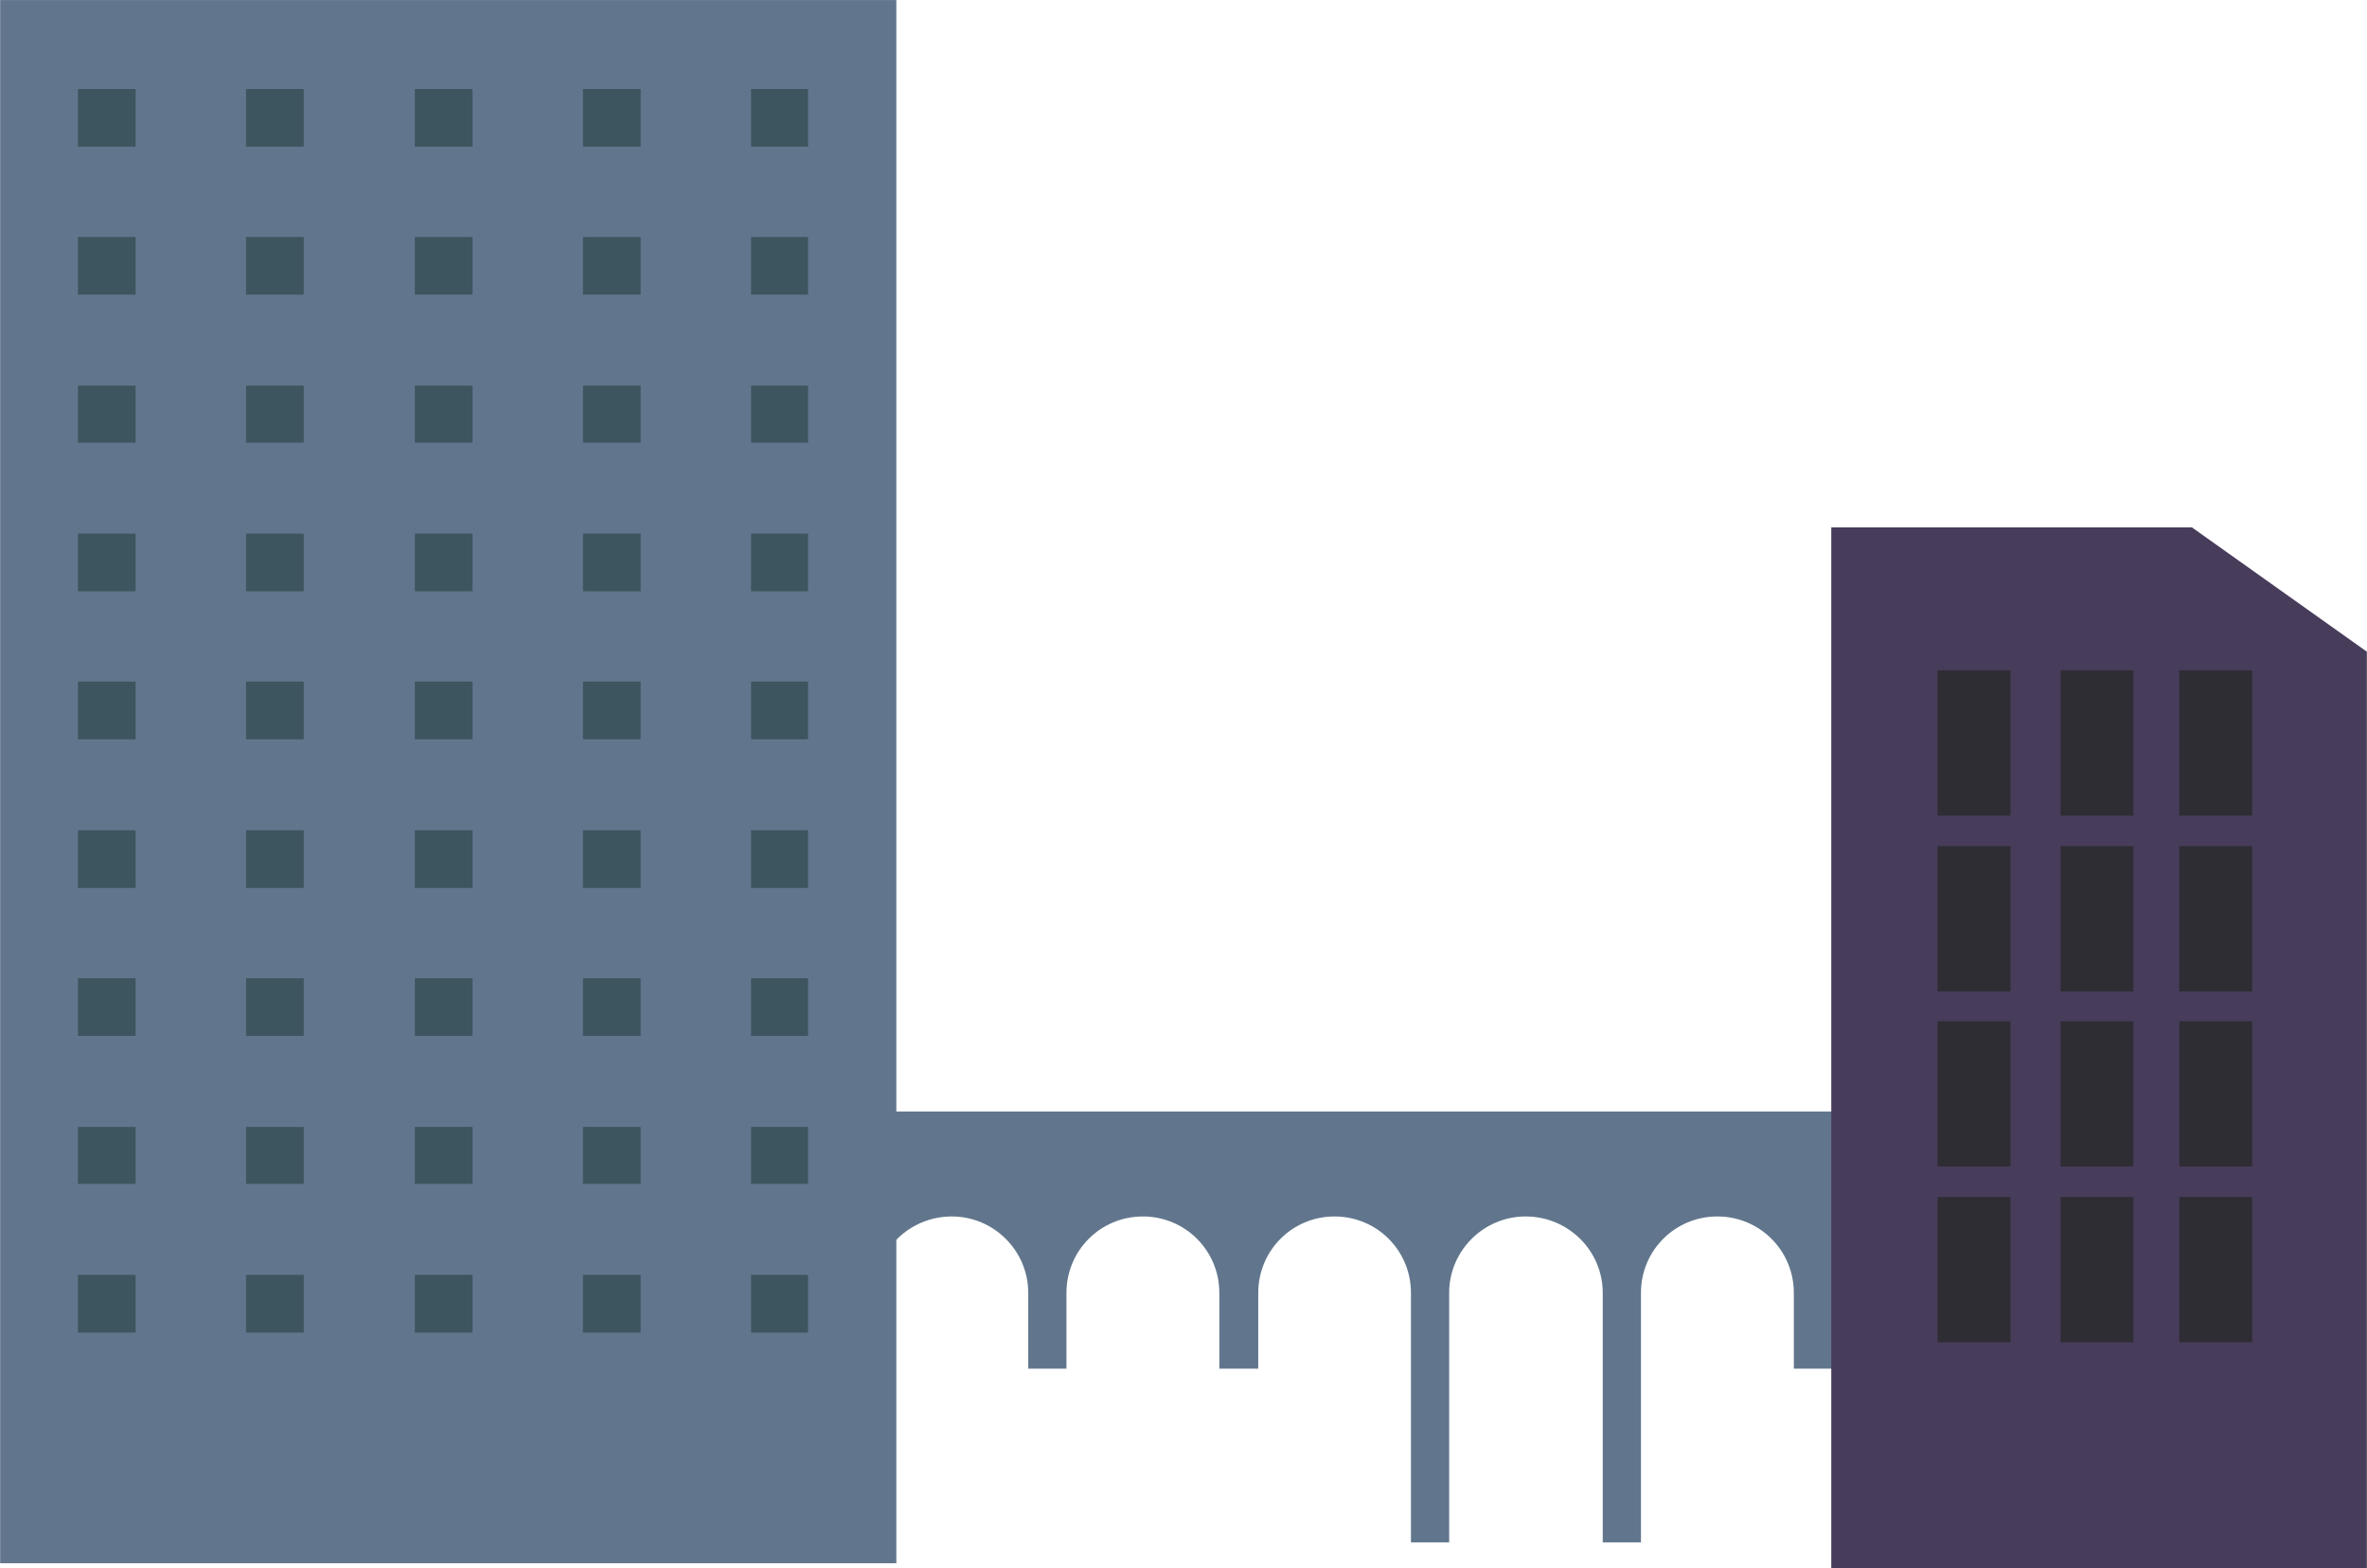 <?xml version="1.0" encoding="UTF-8" standalone="no"?>
<!DOCTYPE svg PUBLIC "-//W3C//DTD SVG 1.1//EN" "http://www.w3.org/Graphics/SVG/1.1/DTD/svg11.dtd">
<!-- Generated by Microsoft Visio, SVG Export Buildings-#5.svg Page-1 -->
<svg xmlns="http://www.w3.org/2000/svg" xmlns:xlink="http://www.w3.org/1999/xlink" xmlns:ev="http://www.w3.org/2001/xml-events"
		xmlns:v="http://schemas.microsoft.com/visio/2003/SVGExtensions/" width="1.875in" height="1.242in"
		viewBox="0 0 135 89.435" xml:space="preserve" color-interpolation-filters="sRGB" class="st5">
	<v:documentProperties v:langID="1033" v:metric="true" v:viewMarkup="false"/>

	<style type="text/css">
	<![CDATA[
		.st1 {fill:#61768c;stroke:none;stroke-linecap:round;stroke-linejoin:round;stroke-width:0.75}
		.st2 {fill:#3d555f;stroke:none;stroke-linecap:round;stroke-linejoin:round;stroke-width:0.75}
		.st3 {fill:#483c5b;stroke:none;stroke-linecap:round;stroke-linejoin:round;stroke-width:0.75}
		.st4 {fill:#2f2d34;stroke:none;stroke-linecap:round;stroke-linejoin:round;stroke-width:0.75}
		.st5 {fill:none;fill-rule:evenodd;font-size:12px;overflow:visible;stroke-linecap:square;stroke-miterlimit:3}
	]]>
	</style>

	<g v:mID="0" v:index="1" v:groupContext="foregroundPage">
		<title>Page-1</title>
		<v:pageProperties v:drawingScale="1" v:pageScale="1" v:drawingUnits="0" v:shadowOffsetX="9" v:shadowOffsetY="-9"/>
		<g id="group14453-1" v:mID="14453" v:groupContext="group">
			<title>Buildings #5</title>
			<g id="shape14454-2" v:mID="14454" v:groupContext="shape" transform="translate(44.577,-24.053)">
				<title>Sheet.14454</title>
				<path d="M0 87.45 L63.04 87.45 L63.04 89.44 L0 89.44 L0 87.45 Z" class="st1"/>
			</g>
			<g id="shape14455-4" v:mID="14455" v:groupContext="shape" transform="translate(46.994,-1.466)">
				<title>Sheet.14455</title>
				<path d="M0 66.33 L0 79.53 L2.89 79.53 L2.89 75.21 L2.89 75.21 C2.89 72.79 4.87 70.85 7.29 70.85 C9.67 70.85 11.65
							 72.79 11.65 75.21 L11.65 79.53 L13.83 79.53 L13.83 75.21 L13.83 75.21 C13.83 72.79 15.77 70.85 18.19
							 70.85 C20.6 70.85 22.55 72.79 22.55 75.21 L22.55 79.53 L24.77 79.53 L24.77 75.21 L24.77 75.21 C24.77
							 72.79 26.71 70.85 29.12 70.85 C31.54 70.85 33.48 72.79 33.48 75.21 L33.48 89.44 L35.66 89.44 L35.66
							 75.21 L35.66 75.21 C35.66 72.79 37.64 70.85 40.02 70.85 C42.44 70.85 44.42 72.79 44.42 75.21 L44.42
							 89.44 L46.6 89.44 L46.6 75.21 L46.6 75.21 C46.6 72.79 48.54 70.85 50.96 70.85 C53.37 70.85 55.32 72.79
							 55.32 75.21 L55.32 79.53 L58.25 79.53 L58.25 66.33 L0 66.33 Z" class="st1"/>
			</g>
			<g id="shape14456-6" v:mID="14456" v:groupContext="shape" transform="translate(1.19904E-14,-0.277)">
				<title>Sheet.14456</title>
				<path d="M0 0.28 L51.12 0.28 L51.12 89.44 L0 89.44 L0 0.28 Z" class="st1"/>
			</g>
			<g id="shape14457-8" v:mID="14457" v:groupContext="shape" transform="translate(42.834,-81.074)">
				<title>Sheet.14457</title>
				<path d="M0 86.15 L3.25 86.15 L3.25 89.44 L0 89.44 L0 86.15 Z" class="st2"/>
			</g>
			<g id="shape14458-10" v:mID="14458" v:groupContext="shape" transform="translate(33.245,-81.074)">
				<title>Sheet.14458</title>
				<path d="M0 86.15 L3.29 86.15 L3.29 89.44 L0 89.44 L0 86.15 Z" class="st2"/>
			</g>
			<g id="shape14459-12" v:mID="14459" v:groupContext="shape" transform="translate(23.656,-81.074)">
				<title>Sheet.14459</title>
				<path d="M0 86.15 L3.29 86.15 L3.29 89.44 L0 89.44 L0 86.15 Z" class="st2"/>
			</g>
			<g id="shape14460-14" v:mID="14460" v:groupContext="shape" transform="translate(14.027,-81.074)">
				<title>Sheet.14460</title>
				<path d="M0 86.15 L3.29 86.15 L3.29 89.44 L0 89.44 L0 86.15 Z" class="st2"/>
			</g>
			<g id="shape14461-16" v:mID="14461" v:groupContext="shape" transform="translate(4.438,-81.074)">
				<title>Sheet.14461</title>
				<path d="M0 86.15 L3.29 86.15 L3.29 89.44 L0 89.44 L0 86.15 Z" class="st2"/>
			</g>
			<g id="shape14462-18" v:mID="14462" v:groupContext="shape" transform="translate(42.834,-72.634)">
				<title>Sheet.14462</title>
				<path d="M0 89.44 L0 86.15 L3.25 86.15 L3.25 89.44 L0 89.44 Z" class="st2"/>
			</g>
			<g id="shape14463-20" v:mID="14463" v:groupContext="shape" transform="translate(33.245,-72.634)">
				<title>Sheet.14463</title>
				<path d="M0 86.15 L3.29 86.15 L3.29 89.44 L0 89.44 L0 86.15 Z" class="st2"/>
			</g>
			<g id="shape14464-22" v:mID="14464" v:groupContext="shape" transform="translate(23.656,-72.634)">
				<title>Sheet.14464</title>
				<path d="M0 86.15 L3.29 86.15 L3.29 89.44 L0 89.44 L0 86.15 Z" class="st2"/>
			</g>
			<g id="shape14465-24" v:mID="14465" v:groupContext="shape" transform="translate(14.027,-72.634)">
				<title>Sheet.14465</title>
				<path d="M0 86.15 L3.29 86.15 L3.29 89.44 L0 89.44 L0 86.15 Z" class="st2"/>
			</g>
			<g id="shape14466-26" v:mID="14466" v:groupContext="shape" transform="translate(4.438,-72.634)">
				<title>Sheet.14466</title>
				<path d="M0 86.15 L3.29 86.15 L3.29 89.44 L0 89.44 L0 86.15 Z" class="st2"/>
			</g>
			<g id="shape14467-28" v:mID="14467" v:groupContext="shape" transform="translate(42.834,-64.194)">
				<title>Sheet.14467</title>
				<path d="M0 86.19 L3.25 86.19 L3.25 89.44 L0 89.44 L0 86.19 Z" class="st2"/>
			</g>
			<g id="shape14468-30" v:mID="14468" v:groupContext="shape" transform="translate(33.245,-64.194)">
				<title>Sheet.14468</title>
				<path d="M0 86.19 L3.29 86.19 L3.29 89.44 L0 89.44 L0 86.19 Z" class="st2"/>
			</g>
			<g id="shape14469-32" v:mID="14469" v:groupContext="shape" transform="translate(23.656,-64.194)">
				<title>Sheet.14469</title>
				<path d="M0 86.19 L3.29 86.19 L3.29 89.44 L0 89.44 L0 86.19 Z" class="st2"/>
			</g>
			<g id="shape14470-34" v:mID="14470" v:groupContext="shape" transform="translate(14.027,-64.194)">
				<title>Sheet.14470</title>
				<path d="M0 86.19 L3.29 86.19 L3.29 89.44 L0 89.44 L0 86.19 Z" class="st2"/>
			</g>
			<g id="shape14471-36" v:mID="14471" v:groupContext="shape" transform="translate(4.438,-64.194)">
				<title>Sheet.14471</title>
				<path d="M0 86.19 L3.29 86.19 L3.29 89.44 L0 89.44 L0 86.19 Z" class="st2"/>
			</g>
			<g id="shape14472-38" v:mID="14472" v:groupContext="shape" transform="translate(42.834,-55.714)">
				<title>Sheet.14472</title>
				<path d="M0 86.15 L3.25 86.15 L3.25 89.44 L0 89.44 L0 86.15 Z" class="st2"/>
			</g>
			<g id="shape14473-40" v:mID="14473" v:groupContext="shape" transform="translate(33.245,-55.714)">
				<title>Sheet.14473</title>
				<path d="M0 86.15 L3.29 86.15 L3.29 89.44 L0 89.44 L0 86.15 Z" class="st2"/>
			</g>
			<g id="shape14474-42" v:mID="14474" v:groupContext="shape" transform="translate(23.656,-55.714)">
				<title>Sheet.14474</title>
				<path d="M0 86.15 L3.29 86.15 L3.29 89.44 L0 89.44 L0 86.15 Z" class="st2"/>
			</g>
			<g id="shape14475-44" v:mID="14475" v:groupContext="shape" transform="translate(14.027,-55.714)">
				<title>Sheet.14475</title>
				<path d="M0 86.15 L3.29 86.15 L3.29 89.44 L0 89.44 L0 86.15 Z" class="st2"/>
			</g>
			<g id="shape14476-46" v:mID="14476" v:groupContext="shape" transform="translate(4.438,-55.714)">
				<title>Sheet.14476</title>
				<path d="M0 86.15 L3.29 86.15 L3.29 89.44 L0 89.44 L0 86.15 Z" class="st2"/>
			</g>
			<g id="shape14477-48" v:mID="14477" v:groupContext="shape" transform="translate(42.834,-47.273)">
				<title>Sheet.14477</title>
				<path d="M0 86.15 L3.25 86.15 L3.25 89.44 L0 89.44 L0 86.15 Z" class="st2"/>
			</g>
			<g id="shape14478-50" v:mID="14478" v:groupContext="shape" transform="translate(33.245,-47.273)">
				<title>Sheet.14478</title>
				<path d="M0 86.15 L3.29 86.15 L3.29 89.44 L0 89.44 L0 86.15 Z" class="st2"/>
			</g>
			<g id="shape14479-52" v:mID="14479" v:groupContext="shape" transform="translate(23.656,-47.273)">
				<title>Sheet.14479</title>
				<path d="M0 86.15 L3.29 86.15 L3.29 89.44 L0 89.44 L0 86.15 Z" class="st2"/>
			</g>
			<g id="shape14480-54" v:mID="14480" v:groupContext="shape" transform="translate(14.027,-47.273)">
				<title>Sheet.14480</title>
				<path d="M0 86.15 L3.29 86.15 L3.29 89.44 L0 89.44 L0 86.15 Z" class="st2"/>
			</g>
			<g id="shape14481-56" v:mID="14481" v:groupContext="shape" transform="translate(4.438,-47.273)">
				<title>Sheet.14481</title>
				<path d="M0 86.15 L3.29 86.15 L3.29 89.44 L0 89.44 L0 86.15 Z" class="st2"/>
			</g>
			<g id="shape14482-58" v:mID="14482" v:groupContext="shape" transform="translate(42.834,-38.794)">
				<title>Sheet.14482</title>
				<path d="M0 86.15 L3.25 86.15 L3.25 89.44 L0 89.44 L0 86.15 Z" class="st2"/>
			</g>
			<g id="shape14483-60" v:mID="14483" v:groupContext="shape" transform="translate(33.245,-38.794)">
				<title>Sheet.14483</title>
				<path d="M0 86.15 L3.29 86.15 L3.29 89.44 L0 89.44 L0 86.15 Z" class="st2"/>
			</g>
			<g id="shape14484-62" v:mID="14484" v:groupContext="shape" transform="translate(23.656,-38.794)">
				<title>Sheet.14484</title>
				<path d="M0 86.15 L3.29 86.15 L3.29 89.44 L0 89.44 L0 86.15 Z" class="st2"/>
			</g>
			<g id="shape14485-64" v:mID="14485" v:groupContext="shape" transform="translate(14.027,-38.794)">
				<title>Sheet.14485</title>
				<path d="M0 86.15 L3.29 86.15 L3.29 89.44 L0 89.44 L0 86.15 Z" class="st2"/>
			</g>
			<g id="shape14486-66" v:mID="14486" v:groupContext="shape" transform="translate(4.438,-38.794)">
				<title>Sheet.14486</title>
				<path d="M0 86.15 L3.29 86.15 L3.29 89.44 L0 89.44 L0 86.15 Z" class="st2"/>
			</g>
			<g id="shape14487-68" v:mID="14487" v:groupContext="shape" transform="translate(42.834,-30.353)">
				<title>Sheet.14487</title>
				<path d="M0 86.15 L3.25 86.15 L3.25 89.44 L0 89.44 L0 86.15 Z" class="st2"/>
			</g>
			<g id="shape14488-70" v:mID="14488" v:groupContext="shape" transform="translate(33.245,-30.353)">
				<title>Sheet.14488</title>
				<path d="M0 86.15 L3.29 86.15 L3.29 89.44 L0 89.44 L0 86.15 Z" class="st2"/>
			</g>
			<g id="shape14489-72" v:mID="14489" v:groupContext="shape" transform="translate(23.656,-30.353)">
				<title>Sheet.14489</title>
				<path d="M0 86.15 L3.29 86.15 L3.29 89.44 L0 89.44 L0 86.15 Z" class="st2"/>
			</g>
			<g id="shape14490-74" v:mID="14490" v:groupContext="shape" transform="translate(14.027,-30.353)">
				<title>Sheet.14490</title>
				<path d="M0 86.15 L3.29 86.15 L3.29 89.44 L0 89.44 L0 86.15 Z" class="st2"/>
			</g>
			<g id="shape14491-76" v:mID="14491" v:groupContext="shape" transform="translate(4.438,-30.353)">
				<title>Sheet.14491</title>
				<path d="M0 86.15 L3.29 86.15 L3.29 89.44 L0 89.44 L0 86.15 Z" class="st2"/>
			</g>
			<g id="shape14492-78" v:mID="14492" v:groupContext="shape" transform="translate(42.834,-21.913)">
				<title>Sheet.14492</title>
				<path d="M0 86.19 L3.25 86.19 L3.25 89.44 L0 89.44 L0 86.19 Z" class="st2"/>
			</g>
			<g id="shape14493-80" v:mID="14493" v:groupContext="shape" transform="translate(33.245,-21.913)">
				<title>Sheet.14493</title>
				<path d="M0 86.19 L3.29 86.19 L3.29 89.44 L0 89.44 L0 86.19 Z" class="st2"/>
			</g>
			<g id="shape14494-82" v:mID="14494" v:groupContext="shape" transform="translate(23.656,-21.913)">
				<title>Sheet.14494</title>
				<path d="M0 86.19 L3.29 86.19 L3.29 89.44 L0 89.44 L0 86.19 Z" class="st2"/>
			</g>
			<g id="shape14495-84" v:mID="14495" v:groupContext="shape" transform="translate(14.027,-21.913)">
				<title>Sheet.14495</title>
				<path d="M0 86.19 L3.29 86.19 L3.29 89.44 L0 89.44 L0 86.19 Z" class="st2"/>
			</g>
			<g id="shape14496-86" v:mID="14496" v:groupContext="shape" transform="translate(4.438,-21.913)">
				<title>Sheet.14496</title>
				<path d="M0 86.19 L3.29 86.19 L3.29 89.44 L0 89.44 L0 86.19 Z" class="st2"/>
			</g>
			<g id="shape14497-88" v:mID="14497" v:groupContext="shape" transform="translate(42.834,-13.433)">
				<title>Sheet.14497</title>
				<path d="M0 86.15 L3.25 86.15 L3.25 89.44 L0 89.44 L0 86.15 Z" class="st2"/>
			</g>
			<g id="shape14498-90" v:mID="14498" v:groupContext="shape" transform="translate(33.245,-13.433)">
				<title>Sheet.14498</title>
				<path d="M0 86.15 L3.29 86.15 L3.29 89.44 L0 89.44 L0 86.15 Z" class="st2"/>
			</g>
			<g id="shape14499-92" v:mID="14499" v:groupContext="shape" transform="translate(23.656,-13.433)">
				<title>Sheet.14499</title>
				<path d="M0 86.15 L3.29 86.15 L3.29 89.44 L0 89.44 L0 86.15 Z" class="st2"/>
			</g>
			<g id="shape14500-94" v:mID="14500" v:groupContext="shape" transform="translate(14.027,-13.433)">
				<title>Sheet.14500</title>
				<path d="M0 86.15 L3.29 86.15 L3.29 89.44 L0 89.44 L0 86.15 Z" class="st2"/>
			</g>
			<g id="shape14501-96" v:mID="14501" v:groupContext="shape" transform="translate(4.438,-13.433)">
				<title>Sheet.14501</title>
				<path d="M0 86.15 L3.29 86.15 L3.29 89.44 L0 89.44 L0 86.15 Z" class="st2"/>
			</g>
			<g id="shape14502-98" v:mID="14502" v:groupContext="shape" transform="translate(104.45,1.42109E-14)">
				<title>Sheet.14502</title>
				<path d="M20.57 30.08 L0 30.08 L0 89.44 L30.55 89.44 L30.55 37.17 L20.57 30.08 Z" class="st3"/>
			</g>
			<g id="shape14503-100" v:mID="14503" v:groupContext="shape" transform="translate(124.301,-42.915)">
				<title>Sheet.14503</title>
				<path d="M0 81.15 L4.16 81.15 L4.16 89.44 L0 89.44 L0 81.15 Z" class="st4"/>
			</g>
			<g id="shape14504-102" v:mID="14504" v:groupContext="shape" transform="translate(117.526,-42.915)">
				<title>Sheet.14504</title>
				<path d="M0 81.15 L4.16 81.15 L4.16 89.44 L0 89.44 L0 81.15 Z" class="st4"/>
			</g>
			<g id="shape14505-104" v:mID="14505" v:groupContext="shape" transform="translate(110.512,-42.915)">
				<title>Sheet.14505</title>
				<path d="M0 81.15 L4.16 81.15 L4.16 89.44 L0 89.44 L0 81.15 Z" class="st4"/>
			</g>
			<g id="shape14506-106" v:mID="14506" v:groupContext="shape" transform="translate(124.301,-32.889)">
				<title>Sheet.14506</title>
				<path d="M0 81.15 L4.16 81.15 L4.16 89.44 L0 89.44 L0 81.15 Z" class="st4"/>
			</g>
			<g id="shape14507-108" v:mID="14507" v:groupContext="shape" transform="translate(117.526,-32.889)">
				<title>Sheet.14507</title>
				<path d="M0 81.15 L4.16 81.15 L4.16 89.44 L0 89.44 L0 81.15 Z" class="st4"/>
			</g>
			<g id="shape14508-110" v:mID="14508" v:groupContext="shape" transform="translate(110.512,-32.889)">
				<title>Sheet.14508</title>
				<path d="M0 81.15 L4.16 81.15 L4.16 89.44 L0 89.44 L0 81.15 Z" class="st4"/>
			</g>
			<g id="shape14509-112" v:mID="14509" v:groupContext="shape" transform="translate(124.301,-22.904)">
				<title>Sheet.14509</title>
				<path d="M0 81.15 L4.16 81.15 L4.16 89.44 L0 89.44 L0 81.15 Z" class="st4"/>
			</g>
			<g id="shape14510-114" v:mID="14510" v:groupContext="shape" transform="translate(117.526,-22.904)">
				<title>Sheet.14510</title>
				<path d="M0 81.15 L4.16 81.15 L4.16 89.44 L0 89.44 L0 81.15 Z" class="st4"/>
			</g>
			<g id="shape14511-116" v:mID="14511" v:groupContext="shape" transform="translate(110.512,-22.904)">
				<title>Sheet.14511</title>
				<path d="M0 81.15 L4.16 81.15 L4.16 89.44 L0 89.44 L0 81.15 Z" class="st4"/>
			</g>
			<g id="shape14512-118" v:mID="14512" v:groupContext="shape" transform="translate(124.301,-12.878)">
				<title>Sheet.14512</title>
				<path d="M0 81.15 L4.16 81.15 L4.16 89.44 L0 89.44 L0 81.15 Z" class="st4"/>
			</g>
			<g id="shape14513-120" v:mID="14513" v:groupContext="shape" transform="translate(117.526,-12.878)">
				<title>Sheet.14513</title>
				<path d="M0 81.15 L4.16 81.15 L4.16 89.44 L0 89.44 L0 81.15 Z" class="st4"/>
			</g>
			<g id="shape14514-122" v:mID="14514" v:groupContext="shape" transform="translate(110.512,-12.878)">
				<title>Sheet.14514</title>
				<path d="M0 81.15 L4.16 81.15 L4.16 89.44 L0 89.44 L0 81.15 Z" class="st4"/>
			</g>
		</g>
	</g>
</svg>
